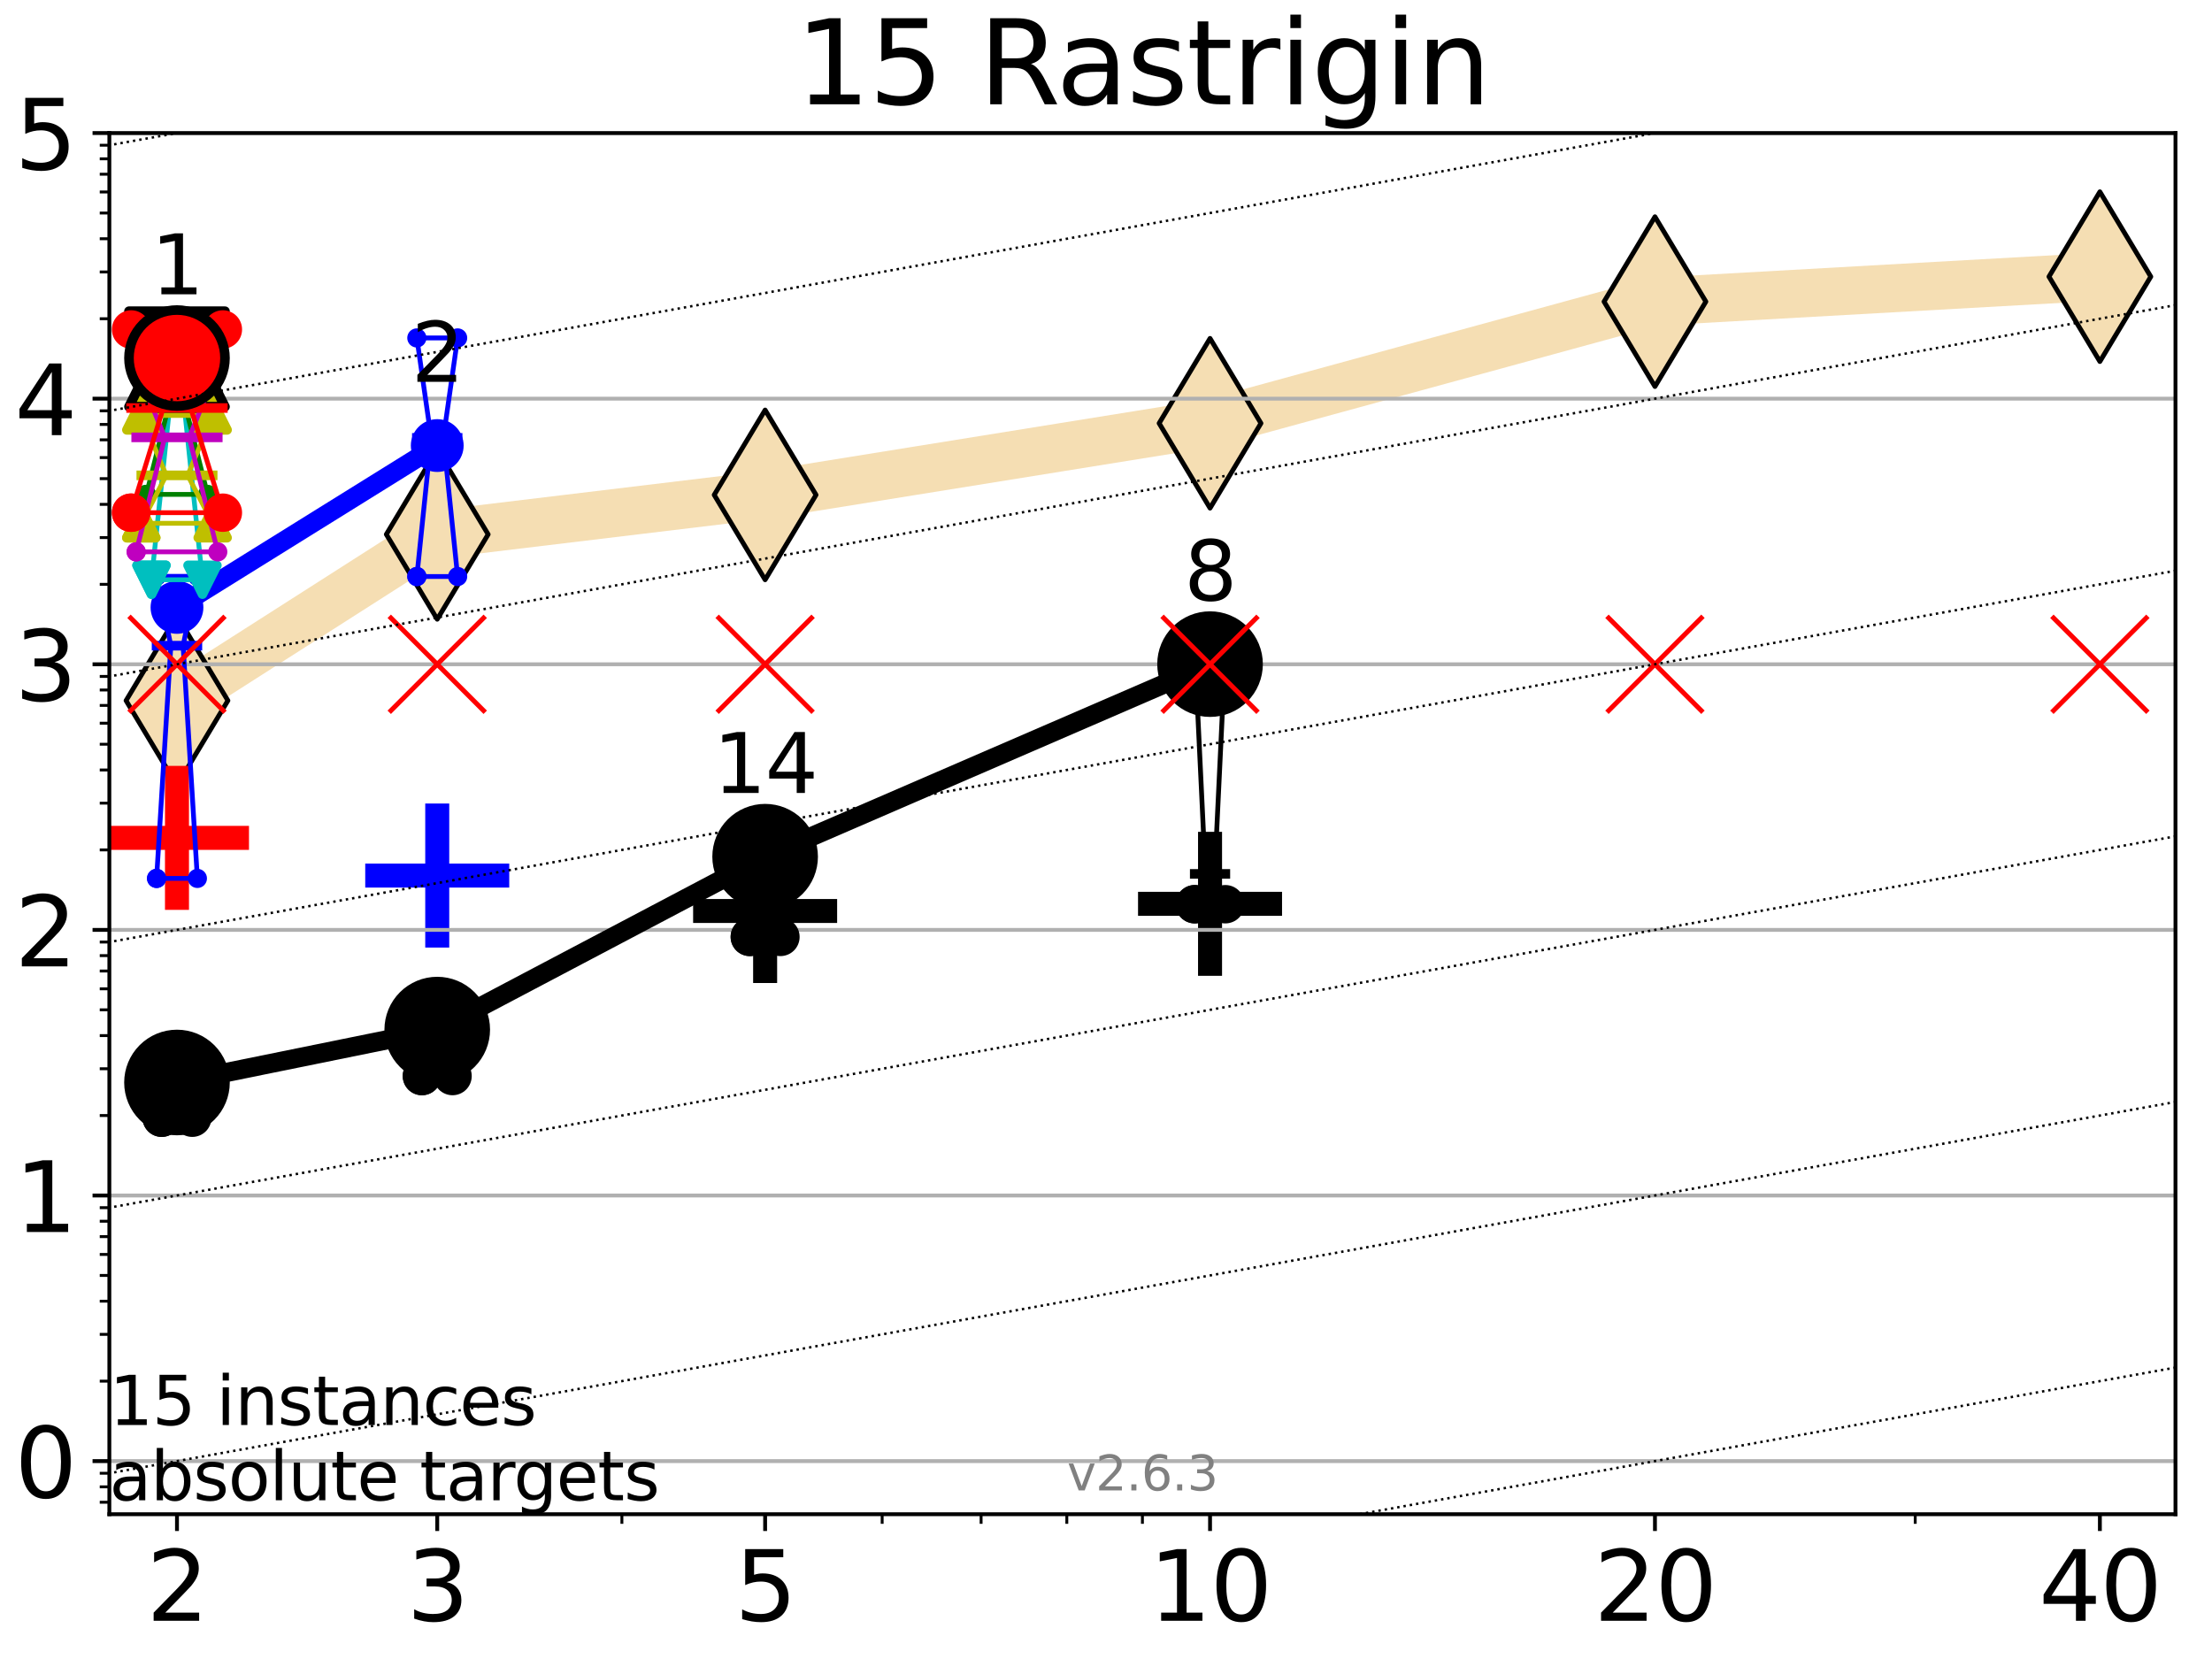 <?xml version="1.0" encoding="utf-8" standalone="no"?>
<!DOCTYPE svg PUBLIC "-//W3C//DTD SVG 1.1//EN"
  "http://www.w3.org/Graphics/SVG/1.1/DTD/svg11.dtd">
<svg xmlns:xlink="http://www.w3.org/1999/xlink" width="460.8pt" height="345.6pt" viewBox="0 0 460.8 345.6" xmlns="http://www.w3.org/2000/svg" version="1.1">
 <defs>
  <style type="text/css">*{stroke-linejoin: round; stroke-linecap: butt}</style>
 </defs>
 <g id="figure_1">
  <g id="patch_1">
   <path d="M 0 345.6 
L 460.8 345.6 
L 460.8 0 
L 0 0 
z
" style="fill: #ffffff"/>
  </g>
  <g id="axes_1">
   <g id="patch_2">
    <path d="M 22.78 315.44 
L 453.192 315.44 
L 453.192 27.72 
L 22.78 27.72 
z
" style="fill: #ffffff"/>
   </g>
   <g id="line2d_1">
    <path d="M 36.868 145.944 
L 91.085 111.318 
L 159.39 103.095 
L 252.074 88.174 
L 344.758 62.836 
L 437.443 57.633 
" clip-path="url(#pc206566819)" style="fill: none; stroke: #f5deb3; stroke-width: 10; stroke-linecap: square"/>
    <defs>
     <path id="m69c51faafa" d="M -0 17.678 
L 10.607 0 
L 0 -17.678 
L -10.607 -0 
z
" style="stroke: #000000; stroke-linejoin: miter"/>
    </defs>
    <g clip-path="url(#pc206566819)">
     <use xlink:href="#m69c51faafa" x="36.868" y="145.944" style="fill: #f5deb3; stroke: #000000; stroke-linejoin: miter"/>
     <use xlink:href="#m69c51faafa" x="91.085" y="111.318" style="fill: #f5deb3; stroke: #000000; stroke-linejoin: miter"/>
     <use xlink:href="#m69c51faafa" x="159.39" y="103.095" style="fill: #f5deb3; stroke: #000000; stroke-linejoin: miter"/>
     <use xlink:href="#m69c51faafa" x="252.074" y="88.174" style="fill: #f5deb3; stroke: #000000; stroke-linejoin: miter"/>
     <use xlink:href="#m69c51faafa" x="344.758" y="62.836" style="fill: #f5deb3; stroke: #000000; stroke-linejoin: miter"/>
     <use xlink:href="#m69c51faafa" x="437.443" y="57.633" style="fill: #f5deb3; stroke: #000000; stroke-linejoin: miter"/>
    </g>
   </g>
   <g id="line2d_2">
    <defs>
     <path id="m276e8f35ff" d="M -15 0 
L 15 0 
M 0 15 
L 0 -15 
" style="stroke: #000000; stroke-width: 5"/>
    </defs>
    <g clip-path="url(#pc206566819)">
     <use xlink:href="#m276e8f35ff" x="159.39" y="189.776" style="stroke: #000000; stroke-width: 5"/>
    </g>
   </g>
   <g id="line2d_3">
    <g clip-path="url(#pc206566819)">
     <use xlink:href="#m276e8f35ff" x="252.074" y="188.283" style="stroke: #000000; stroke-width: 5"/>
    </g>
   </g>
   <g id="line2d_4">
    <defs>
     <path id="m4584d44744" d="M -15 0 
L 15 0 
M 0 15 
L 0 -15 
" style="stroke: #ff0000; stroke-width: 5"/>
    </defs>
    <g clip-path="url(#pc206566819)">
     <use xlink:href="#m4584d44744" x="36.868" y="174.548" style="fill: #ff0000; stroke: #ff0000; stroke-width: 5"/>
    </g>
   </g>
   <g id="line2d_5">
    <defs>
     <path id="ma85c81d0a8" d="M -15 0 
L 15 0 
M 0 15 
L 0 -15 
" style="stroke: #0000ff; stroke-width: 5"/>
    </defs>
    <g clip-path="url(#pc206566819)">
     <use xlink:href="#ma85c81d0a8" x="91.085" y="182.393" style="fill: #0000ff; stroke: #0000ff; stroke-width: 5"/>
    </g>
   </g>
   <g id="matplotlib.axis_1">
    <g id="xtick_1">
     <g id="line2d_6">
      <defs>
       <path id="mdf9e196353" d="M 0 0 
L 0 3.5 
" style="stroke: #000000; stroke-width: 0.8"/>
      </defs>
      <g>
       <use xlink:href="#mdf9e196353" x="36.868" y="315.44" style="stroke: #000000; stroke-width: 0.8"/>
      </g>
     </g>
     <g id="text_1">
      <!-- 2 -->
      <g transform="translate(30.506 337.637) scale(0.2 -0.2)">
       <defs>
        <path id="DejaVuSans-32" d="M 1228 531 
L 3431 531 
L 3431 0 
L 469 0 
L 469 531 
Q 828 903 1448 1529 
Q 2069 2156 2228 2338 
Q 2531 2678 2651 2914 
Q 2772 3150 2772 3378 
Q 2772 3750 2511 3984 
Q 2250 4219 1831 4219 
Q 1534 4219 1204 4116 
Q 875 4013 500 3803 
L 500 4441 
Q 881 4594 1212 4672 
Q 1544 4750 1819 4750 
Q 2544 4750 2975 4387 
Q 3406 4025 3406 3419 
Q 3406 3131 3298 2873 
Q 3191 2616 2906 2266 
Q 2828 2175 2409 1742 
Q 1991 1309 1228 531 
z
" transform="scale(0.016)"/>
       </defs>
       <use xlink:href="#DejaVuSans-32"/>
      </g>
     </g>
    </g>
    <g id="xtick_2">
     <g id="line2d_7">
      <g>
       <use xlink:href="#mdf9e196353" x="91.085" y="315.44" style="stroke: #000000; stroke-width: 0.8"/>
      </g>
     </g>
     <g id="text_2">
      <!-- 3 -->
      <g transform="translate(84.723 337.637) scale(0.2 -0.2)">
       <defs>
        <path id="DejaVuSans-33" d="M 2597 2516 
Q 3050 2419 3304 2112 
Q 3559 1806 3559 1356 
Q 3559 666 3084 287 
Q 2609 -91 1734 -91 
Q 1441 -91 1130 -33 
Q 819 25 488 141 
L 488 750 
Q 750 597 1062 519 
Q 1375 441 1716 441 
Q 2309 441 2620 675 
Q 2931 909 2931 1356 
Q 2931 1769 2642 2001 
Q 2353 2234 1838 2234 
L 1294 2234 
L 1294 2753 
L 1863 2753 
Q 2328 2753 2575 2939 
Q 2822 3125 2822 3475 
Q 2822 3834 2567 4026 
Q 2313 4219 1838 4219 
Q 1578 4219 1281 4162 
Q 984 4106 628 3988 
L 628 4550 
Q 988 4650 1302 4700 
Q 1616 4750 1894 4750 
Q 2613 4750 3031 4423 
Q 3450 4097 3450 3541 
Q 3450 3153 3228 2886 
Q 3006 2619 2597 2516 
z
" transform="scale(0.016)"/>
       </defs>
       <use xlink:href="#DejaVuSans-33"/>
      </g>
     </g>
    </g>
    <g id="xtick_3">
     <g id="line2d_8">
      <g>
       <use xlink:href="#mdf9e196353" x="159.39" y="315.44" style="stroke: #000000; stroke-width: 0.8"/>
      </g>
     </g>
     <g id="text_3">
      <!-- 5 -->
      <g transform="translate(153.028 337.637) scale(0.2 -0.2)">
       <defs>
        <path id="DejaVuSans-35" d="M 691 4666 
L 3169 4666 
L 3169 4134 
L 1269 4134 
L 1269 2991 
Q 1406 3038 1543 3061 
Q 1681 3084 1819 3084 
Q 2600 3084 3056 2656 
Q 3513 2228 3513 1497 
Q 3513 744 3044 326 
Q 2575 -91 1722 -91 
Q 1428 -91 1123 -41 
Q 819 9 494 109 
L 494 744 
Q 775 591 1075 516 
Q 1375 441 1709 441 
Q 2250 441 2565 725 
Q 2881 1009 2881 1497 
Q 2881 1984 2565 2268 
Q 2250 2553 1709 2553 
Q 1456 2553 1204 2497 
Q 953 2441 691 2322 
L 691 4666 
z
" transform="scale(0.016)"/>
       </defs>
       <use xlink:href="#DejaVuSans-35"/>
      </g>
     </g>
    </g>
    <g id="xtick_4">
     <g id="line2d_9">
      <g>
       <use xlink:href="#mdf9e196353" x="252.074" y="315.44" style="stroke: #000000; stroke-width: 0.8"/>
      </g>
     </g>
     <g id="text_4">
      <!-- 10 -->
      <g transform="translate(239.349 337.637) scale(0.2 -0.2)">
       <defs>
        <path id="DejaVuSans-31" d="M 794 531 
L 1825 531 
L 1825 4091 
L 703 3866 
L 703 4441 
L 1819 4666 
L 2450 4666 
L 2450 531 
L 3481 531 
L 3481 0 
L 794 0 
L 794 531 
z
" transform="scale(0.016)"/>
        <path id="DejaVuSans-30" d="M 2034 4250 
Q 1547 4250 1301 3770 
Q 1056 3291 1056 2328 
Q 1056 1369 1301 889 
Q 1547 409 2034 409 
Q 2525 409 2770 889 
Q 3016 1369 3016 2328 
Q 3016 3291 2770 3770 
Q 2525 4250 2034 4250 
z
M 2034 4750 
Q 2819 4750 3233 4129 
Q 3647 3509 3647 2328 
Q 3647 1150 3233 529 
Q 2819 -91 2034 -91 
Q 1250 -91 836 529 
Q 422 1150 422 2328 
Q 422 3509 836 4129 
Q 1250 4750 2034 4750 
z
" transform="scale(0.016)"/>
       </defs>
       <use xlink:href="#DejaVuSans-31"/>
       <use xlink:href="#DejaVuSans-30" x="63.623"/>
      </g>
     </g>
    </g>
    <g id="xtick_5">
     <g id="line2d_10">
      <g>
       <use xlink:href="#mdf9e196353" x="344.758" y="315.44" style="stroke: #000000; stroke-width: 0.8"/>
      </g>
     </g>
     <g id="text_5">
      <!-- 20 -->
      <g transform="translate(332.033 337.637) scale(0.2 -0.2)">
       <use xlink:href="#DejaVuSans-32"/>
       <use xlink:href="#DejaVuSans-30" x="63.623"/>
      </g>
     </g>
    </g>
    <g id="xtick_6">
     <g id="line2d_11">
      <g>
       <use xlink:href="#mdf9e196353" x="437.443" y="315.44" style="stroke: #000000; stroke-width: 0.8"/>
      </g>
     </g>
     <g id="text_6">
      <!-- 40 -->
      <g transform="translate(424.718 337.637) scale(0.2 -0.2)">
       <defs>
        <path id="DejaVuSans-34" d="M 2419 4116 
L 825 1625 
L 2419 1625 
L 2419 4116 
z
M 2253 4666 
L 3047 4666 
L 3047 1625 
L 3713 1625 
L 3713 1100 
L 3047 1100 
L 3047 0 
L 2419 0 
L 2419 1100 
L 313 1100 
L 313 1709 
L 2253 4666 
z
" transform="scale(0.016)"/>
       </defs>
       <use xlink:href="#DejaVuSans-34"/>
       <use xlink:href="#DejaVuSans-30" x="63.623"/>
      </g>
     </g>
    </g>
    <g id="xtick_7">
     <g id="line2d_12">
      <defs>
       <path id="mc4dcedca20" d="M 0 0 
L 0 2 
" style="stroke: #000000; stroke-width: 0.6"/>
      </defs>
      <g>
       <use xlink:href="#mc4dcedca20" x="129.552" y="315.44" style="stroke: #000000; stroke-width: 0.6"/>
      </g>
     </g>
    </g>
    <g id="xtick_8">
     <g id="line2d_13">
      <g>
       <use xlink:href="#mc4dcedca20" x="183.769" y="315.44" style="stroke: #000000; stroke-width: 0.6"/>
      </g>
     </g>
    </g>
    <g id="xtick_9">
     <g id="line2d_14">
      <g>
       <use xlink:href="#mc4dcedca20" x="204.381" y="315.44" style="stroke: #000000; stroke-width: 0.6"/>
      </g>
     </g>
    </g>
    <g id="xtick_10">
     <g id="line2d_15">
      <g>
       <use xlink:href="#mc4dcedca20" x="222.237" y="315.44" style="stroke: #000000; stroke-width: 0.6"/>
      </g>
     </g>
    </g>
    <g id="xtick_11">
     <g id="line2d_16">
      <g>
       <use xlink:href="#mc4dcedca20" x="237.986" y="315.44" style="stroke: #000000; stroke-width: 0.6"/>
      </g>
     </g>
    </g>
    <g id="xtick_12">
     <g id="line2d_17">
      <g>
       <use xlink:href="#mc4dcedca20" x="398.975" y="315.44" style="stroke: #000000; stroke-width: 0.6"/>
      </g>
     </g>
    </g>
   </g>
   <g id="matplotlib.axis_2">
    <g id="ytick_1">
     <g id="line2d_18">
      <path d="M 22.78 304.374 
L 453.192 304.374 
" clip-path="url(#pc206566819)" style="fill: none; stroke: #b0b0b0; stroke-width: 0.8; stroke-linecap: square"/>
     </g>
     <g id="line2d_19">
      <defs>
       <path id="m76f0991a54" d="M 0 0 
L -3.5 0 
" style="stroke: #000000; stroke-width: 0.8"/>
      </defs>
      <g>
       <use xlink:href="#m76f0991a54" x="22.78" y="304.374" style="stroke: #000000; stroke-width: 0.8"/>
      </g>
     </g>
     <g id="text_7">
      <!-- 0 -->
      <g transform="translate(3.055 311.972) scale(0.2 -0.2)">
       <use xlink:href="#DejaVuSans-30"/>
      </g>
     </g>
    </g>
    <g id="ytick_2">
     <g id="line2d_20">
      <path d="M 22.78 249.043 
L 453.192 249.043 
" clip-path="url(#pc206566819)" style="fill: none; stroke: #b0b0b0; stroke-width: 0.8; stroke-linecap: square"/>
     </g>
     <g id="line2d_21">
      <g>
       <use xlink:href="#m76f0991a54" x="22.78" y="249.043" style="stroke: #000000; stroke-width: 0.8"/>
      </g>
     </g>
     <g id="text_8">
      <!-- 1 -->
      <g transform="translate(3.055 256.642) scale(0.2 -0.2)">
       <use xlink:href="#DejaVuSans-31"/>
      </g>
     </g>
    </g>
    <g id="ytick_3">
     <g id="line2d_22">
      <path d="M 22.78 193.712 
L 453.192 193.712 
" clip-path="url(#pc206566819)" style="fill: none; stroke: #b0b0b0; stroke-width: 0.8; stroke-linecap: square"/>
     </g>
     <g id="line2d_23">
      <g>
       <use xlink:href="#m76f0991a54" x="22.78" y="193.712" style="stroke: #000000; stroke-width: 0.8"/>
      </g>
     </g>
     <g id="text_9">
      <!-- 2 -->
      <g transform="translate(3.055 201.311) scale(0.2 -0.2)">
       <use xlink:href="#DejaVuSans-32"/>
      </g>
     </g>
    </g>
    <g id="ytick_4">
     <g id="line2d_24">
      <path d="M 22.78 138.382 
L 453.192 138.382 
" clip-path="url(#pc206566819)" style="fill: none; stroke: #b0b0b0; stroke-width: 0.8; stroke-linecap: square"/>
     </g>
     <g id="line2d_25">
      <g>
       <use xlink:href="#m76f0991a54" x="22.78" y="138.382" style="stroke: #000000; stroke-width: 0.8"/>
      </g>
     </g>
     <g id="text_10">
      <!-- 3 -->
      <g transform="translate(3.055 145.98) scale(0.2 -0.2)">
       <use xlink:href="#DejaVuSans-33"/>
      </g>
     </g>
    </g>
    <g id="ytick_5">
     <g id="line2d_26">
      <path d="M 22.78 83.051 
L 453.192 83.051 
" clip-path="url(#pc206566819)" style="fill: none; stroke: #b0b0b0; stroke-width: 0.8; stroke-linecap: square"/>
     </g>
     <g id="line2d_27">
      <g>
       <use xlink:href="#m76f0991a54" x="22.78" y="83.051" style="stroke: #000000; stroke-width: 0.8"/>
      </g>
     </g>
     <g id="text_11">
      <!-- 4 -->
      <g transform="translate(3.055 90.649) scale(0.2 -0.2)">
       <use xlink:href="#DejaVuSans-34"/>
      </g>
     </g>
    </g>
    <g id="ytick_6">
     <g id="line2d_28">
      <path d="M 22.78 27.72 
L 453.192 27.72 
" clip-path="url(#pc206566819)" style="fill: none; stroke: #b0b0b0; stroke-width: 0.8; stroke-linecap: square"/>
     </g>
     <g id="line2d_29">
      <g>
       <use xlink:href="#m76f0991a54" x="22.78" y="27.72" style="stroke: #000000; stroke-width: 0.8"/>
      </g>
     </g>
     <g id="text_12">
      <!-- 5 -->
      <g transform="translate(3.055 35.318) scale(0.2 -0.2)">
       <use xlink:href="#DejaVuSans-35"/>
      </g>
     </g>
    </g>
    <g id="ytick_7">
     <g id="line2d_30">
      <defs>
       <path id="m3eb32ed74c" d="M 0 0 
L -2 0 
" style="stroke: #000000; stroke-width: 0.6"/>
      </defs>
      <g>
       <use xlink:href="#m3eb32ed74c" x="22.78" y="312.945" style="stroke: #000000; stroke-width: 0.6"/>
      </g>
     </g>
    </g>
    <g id="ytick_8">
     <g id="line2d_31">
      <g>
       <use xlink:href="#m3eb32ed74c" x="22.78" y="309.736" style="stroke: #000000; stroke-width: 0.6"/>
      </g>
     </g>
    </g>
    <g id="ytick_9">
     <g id="line2d_32">
      <g>
       <use xlink:href="#m3eb32ed74c" x="22.78" y="306.906" style="stroke: #000000; stroke-width: 0.6"/>
      </g>
     </g>
    </g>
    <g id="ytick_10">
     <g id="line2d_33">
      <g>
       <use xlink:href="#m3eb32ed74c" x="22.78" y="287.718" style="stroke: #000000; stroke-width: 0.6"/>
      </g>
     </g>
    </g>
    <g id="ytick_11">
     <g id="line2d_34">
      <g>
       <use xlink:href="#m3eb32ed74c" x="22.78" y="277.974" style="stroke: #000000; stroke-width: 0.6"/>
      </g>
     </g>
    </g>
    <g id="ytick_12">
     <g id="line2d_35">
      <g>
       <use xlink:href="#m3eb32ed74c" x="22.78" y="271.061" style="stroke: #000000; stroke-width: 0.6"/>
      </g>
     </g>
    </g>
    <g id="ytick_13">
     <g id="line2d_36">
      <g>
       <use xlink:href="#m3eb32ed74c" x="22.78" y="265.699" style="stroke: #000000; stroke-width: 0.6"/>
      </g>
     </g>
    </g>
    <g id="ytick_14">
     <g id="line2d_37">
      <g>
       <use xlink:href="#m3eb32ed74c" x="22.78" y="261.318" style="stroke: #000000; stroke-width: 0.6"/>
      </g>
     </g>
    </g>
    <g id="ytick_15">
     <g id="line2d_38">
      <g>
       <use xlink:href="#m3eb32ed74c" x="22.78" y="257.614" style="stroke: #000000; stroke-width: 0.6"/>
      </g>
     </g>
    </g>
    <g id="ytick_16">
     <g id="line2d_39">
      <g>
       <use xlink:href="#m3eb32ed74c" x="22.78" y="254.405" style="stroke: #000000; stroke-width: 0.6"/>
      </g>
     </g>
    </g>
    <g id="ytick_17">
     <g id="line2d_40">
      <g>
       <use xlink:href="#m3eb32ed74c" x="22.78" y="251.575" style="stroke: #000000; stroke-width: 0.6"/>
      </g>
     </g>
    </g>
    <g id="ytick_18">
     <g id="line2d_41">
      <g>
       <use xlink:href="#m3eb32ed74c" x="22.78" y="232.387" style="stroke: #000000; stroke-width: 0.6"/>
      </g>
     </g>
    </g>
    <g id="ytick_19">
     <g id="line2d_42">
      <g>
       <use xlink:href="#m3eb32ed74c" x="22.78" y="222.644" style="stroke: #000000; stroke-width: 0.6"/>
      </g>
     </g>
    </g>
    <g id="ytick_20">
     <g id="line2d_43">
      <g>
       <use xlink:href="#m3eb32ed74c" x="22.78" y="215.731" style="stroke: #000000; stroke-width: 0.6"/>
      </g>
     </g>
    </g>
    <g id="ytick_21">
     <g id="line2d_44">
      <g>
       <use xlink:href="#m3eb32ed74c" x="22.78" y="210.369" style="stroke: #000000; stroke-width: 0.6"/>
      </g>
     </g>
    </g>
    <g id="ytick_22">
     <g id="line2d_45">
      <g>
       <use xlink:href="#m3eb32ed74c" x="22.78" y="205.987" style="stroke: #000000; stroke-width: 0.6"/>
      </g>
     </g>
    </g>
    <g id="ytick_23">
     <g id="line2d_46">
      <g>
       <use xlink:href="#m3eb32ed74c" x="22.78" y="202.283" style="stroke: #000000; stroke-width: 0.6"/>
      </g>
     </g>
    </g>
    <g id="ytick_24">
     <g id="line2d_47">
      <g>
       <use xlink:href="#m3eb32ed74c" x="22.78" y="199.074" style="stroke: #000000; stroke-width: 0.6"/>
      </g>
     </g>
    </g>
    <g id="ytick_25">
     <g id="line2d_48">
      <g>
       <use xlink:href="#m3eb32ed74c" x="22.78" y="196.244" style="stroke: #000000; stroke-width: 0.6"/>
      </g>
     </g>
    </g>
    <g id="ytick_26">
     <g id="line2d_49">
      <g>
       <use xlink:href="#m3eb32ed74c" x="22.78" y="177.056" style="stroke: #000000; stroke-width: 0.6"/>
      </g>
     </g>
    </g>
    <g id="ytick_27">
     <g id="line2d_50">
      <g>
       <use xlink:href="#m3eb32ed74c" x="22.78" y="167.313" style="stroke: #000000; stroke-width: 0.6"/>
      </g>
     </g>
    </g>
    <g id="ytick_28">
     <g id="line2d_51">
      <g>
       <use xlink:href="#m3eb32ed74c" x="22.78" y="160.4" style="stroke: #000000; stroke-width: 0.6"/>
      </g>
     </g>
    </g>
    <g id="ytick_29">
     <g id="line2d_52">
      <g>
       <use xlink:href="#m3eb32ed74c" x="22.78" y="155.038" style="stroke: #000000; stroke-width: 0.6"/>
      </g>
     </g>
    </g>
    <g id="ytick_30">
     <g id="line2d_53">
      <g>
       <use xlink:href="#m3eb32ed74c" x="22.78" y="150.657" style="stroke: #000000; stroke-width: 0.6"/>
      </g>
     </g>
    </g>
    <g id="ytick_31">
     <g id="line2d_54">
      <g>
       <use xlink:href="#m3eb32ed74c" x="22.78" y="146.952" style="stroke: #000000; stroke-width: 0.6"/>
      </g>
     </g>
    </g>
    <g id="ytick_32">
     <g id="line2d_55">
      <g>
       <use xlink:href="#m3eb32ed74c" x="22.78" y="143.744" style="stroke: #000000; stroke-width: 0.6"/>
      </g>
     </g>
    </g>
    <g id="ytick_33">
     <g id="line2d_56">
      <g>
       <use xlink:href="#m3eb32ed74c" x="22.78" y="140.913" style="stroke: #000000; stroke-width: 0.6"/>
      </g>
     </g>
    </g>
    <g id="ytick_34">
     <g id="line2d_57">
      <g>
       <use xlink:href="#m3eb32ed74c" x="22.78" y="121.725" style="stroke: #000000; stroke-width: 0.6"/>
      </g>
     </g>
    </g>
    <g id="ytick_35">
     <g id="line2d_58">
      <g>
       <use xlink:href="#m3eb32ed74c" x="22.78" y="111.982" style="stroke: #000000; stroke-width: 0.6"/>
      </g>
     </g>
    </g>
    <g id="ytick_36">
     <g id="line2d_59">
      <g>
       <use xlink:href="#m3eb32ed74c" x="22.78" y="105.069" style="stroke: #000000; stroke-width: 0.6"/>
      </g>
     </g>
    </g>
    <g id="ytick_37">
     <g id="line2d_60">
      <g>
       <use xlink:href="#m3eb32ed74c" x="22.78" y="99.707" style="stroke: #000000; stroke-width: 0.6"/>
      </g>
     </g>
    </g>
    <g id="ytick_38">
     <g id="line2d_61">
      <g>
       <use xlink:href="#m3eb32ed74c" x="22.78" y="95.326" style="stroke: #000000; stroke-width: 0.6"/>
      </g>
     </g>
    </g>
    <g id="ytick_39">
     <g id="line2d_62">
      <g>
       <use xlink:href="#m3eb32ed74c" x="22.78" y="91.622" style="stroke: #000000; stroke-width: 0.6"/>
      </g>
     </g>
    </g>
    <g id="ytick_40">
     <g id="line2d_63">
      <g>
       <use xlink:href="#m3eb32ed74c" x="22.78" y="88.413" style="stroke: #000000; stroke-width: 0.6"/>
      </g>
     </g>
    </g>
    <g id="ytick_41">
     <g id="line2d_64">
      <g>
       <use xlink:href="#m3eb32ed74c" x="22.78" y="85.583" style="stroke: #000000; stroke-width: 0.6"/>
      </g>
     </g>
    </g>
    <g id="ytick_42">
     <g id="line2d_65">
      <g>
       <use xlink:href="#m3eb32ed74c" x="22.78" y="66.395" style="stroke: #000000; stroke-width: 0.6"/>
      </g>
     </g>
    </g>
    <g id="ytick_43">
     <g id="line2d_66">
      <g>
       <use xlink:href="#m3eb32ed74c" x="22.78" y="56.651" style="stroke: #000000; stroke-width: 0.6"/>
      </g>
     </g>
    </g>
    <g id="ytick_44">
     <g id="line2d_67">
      <g>
       <use xlink:href="#m3eb32ed74c" x="22.78" y="49.738" style="stroke: #000000; stroke-width: 0.6"/>
      </g>
     </g>
    </g>
    <g id="ytick_45">
     <g id="line2d_68">
      <g>
       <use xlink:href="#m3eb32ed74c" x="22.78" y="44.376" style="stroke: #000000; stroke-width: 0.6"/>
      </g>
     </g>
    </g>
    <g id="ytick_46">
     <g id="line2d_69">
      <g>
       <use xlink:href="#m3eb32ed74c" x="22.78" y="39.995" style="stroke: #000000; stroke-width: 0.6"/>
      </g>
     </g>
    </g>
    <g id="ytick_47">
     <g id="line2d_70">
      <g>
       <use xlink:href="#m3eb32ed74c" x="22.78" y="36.291" style="stroke: #000000; stroke-width: 0.6"/>
      </g>
     </g>
    </g>
    <g id="ytick_48">
     <g id="line2d_71">
      <g>
       <use xlink:href="#m3eb32ed74c" x="22.78" y="33.082" style="stroke: #000000; stroke-width: 0.6"/>
      </g>
     </g>
    </g>
    <g id="ytick_49">
     <g id="line2d_72">
      <g>
       <use xlink:href="#m3eb32ed74c" x="22.78" y="30.252" style="stroke: #000000; stroke-width: 0.6"/>
      </g>
     </g>
    </g>
   </g>
   <g id="line2d_73">
    <path d="M 33.682 232.842 
L 35.912 226.082 
L 33.682 220.906 
L 40.054 220.906 
L 37.824 226.082 
L 40.054 232.842 
L 33.682 232.842 
" clip-path="url(#pc206566819)" style="fill: none; stroke: #000000; stroke-linecap: square"/>
   </g>
   <g id="line2d_74">
    <path d="M 33.682 232.842 
L 40.054 232.842 
L 40.054 220.906 
L 33.682 220.906 
L 33.682 232.842 
" clip-path="url(#pc206566819)" style="fill: none"/>
    <defs>
     <path id="m07e60d03ce" d="M 0 3 
C 0.796 3 1.559 2.684 2.121 2.121 
C 2.684 1.559 3 0.796 3 0 
C 3 -0.796 2.684 -1.559 2.121 -2.121 
C 1.559 -2.684 0.796 -3 0 -3 
C -0.796 -3 -1.559 -2.684 -2.121 -2.121 
C -2.684 -1.559 -3 -0.796 -3 0 
C -3 0.796 -2.684 1.559 -2.121 2.121 
C -1.559 2.684 -0.796 3 0 3 
z
" style="stroke: #000000; stroke-width: 2"/>
    </defs>
    <g clip-path="url(#pc206566819)">
     <use xlink:href="#m07e60d03ce" x="33.682" y="232.842" style="stroke: #000000; stroke-width: 2"/>
     <use xlink:href="#m07e60d03ce" x="40.054" y="232.842" style="stroke: #000000; stroke-width: 2"/>
     <use xlink:href="#m07e60d03ce" x="40.054" y="220.906" style="stroke: #000000; stroke-width: 2"/>
     <use xlink:href="#m07e60d03ce" x="33.682" y="220.906" style="stroke: #000000; stroke-width: 2"/>
     <use xlink:href="#m07e60d03ce" x="33.682" y="232.842" style="stroke: #000000; stroke-width: 2"/>
    </g>
   </g>
   <g id="line2d_75">
    <path d="M 33.682 226.082 
L 40.054 226.082 
" clip-path="url(#pc206566819)" style="fill: none; stroke: #000000; stroke-width: 2; stroke-linecap: square"/>
   </g>
   <g id="line2d_76">
    <path d="M 87.899 224.159 
L 90.129 215.137 
L 87.899 209.465 
L 94.271 209.465 
L 92.041 215.137 
L 94.271 224.159 
L 87.899 224.159 
" clip-path="url(#pc206566819)" style="fill: none; stroke: #000000; stroke-linecap: square"/>
   </g>
   <g id="line2d_77">
    <path d="M 87.899 224.159 
L 94.271 224.159 
L 94.271 209.465 
L 87.899 209.465 
L 87.899 224.159 
" clip-path="url(#pc206566819)" style="fill: none"/>
    <g clip-path="url(#pc206566819)">
     <use xlink:href="#m07e60d03ce" x="87.899" y="224.159" style="stroke: #000000; stroke-width: 2"/>
     <use xlink:href="#m07e60d03ce" x="94.271" y="224.159" style="stroke: #000000; stroke-width: 2"/>
     <use xlink:href="#m07e60d03ce" x="94.271" y="209.465" style="stroke: #000000; stroke-width: 2"/>
     <use xlink:href="#m07e60d03ce" x="87.899" y="209.465" style="stroke: #000000; stroke-width: 2"/>
     <use xlink:href="#m07e60d03ce" x="87.899" y="224.159" style="stroke: #000000; stroke-width: 2"/>
    </g>
   </g>
   <g id="line2d_78">
    <path d="M 87.899 215.137 
L 94.271 215.137 
" clip-path="url(#pc206566819)" style="fill: none; stroke: #000000; stroke-width: 2; stroke-linecap: square"/>
   </g>
   <g id="line2d_79">
    <path d="M 156.204 195.174 
L 158.434 189.776 
L 156.204 184.61 
L 162.576 184.61 
L 160.346 189.776 
L 162.576 195.174 
L 156.204 195.174 
" clip-path="url(#pc206566819)" style="fill: none; stroke: #000000; stroke-linecap: square"/>
   </g>
   <g id="line2d_80">
    <path d="M 156.204 195.174 
L 162.576 195.174 
L 162.576 184.61 
L 156.204 184.61 
L 156.204 195.174 
" clip-path="url(#pc206566819)" style="fill: none"/>
    <g clip-path="url(#pc206566819)">
     <use xlink:href="#m07e60d03ce" x="156.204" y="195.174" style="stroke: #000000; stroke-width: 2"/>
     <use xlink:href="#m07e60d03ce" x="162.576" y="195.174" style="stroke: #000000; stroke-width: 2"/>
     <use xlink:href="#m07e60d03ce" x="162.576" y="184.61" style="stroke: #000000; stroke-width: 2"/>
     <use xlink:href="#m07e60d03ce" x="156.204" y="184.61" style="stroke: #000000; stroke-width: 2"/>
     <use xlink:href="#m07e60d03ce" x="156.204" y="195.174" style="stroke: #000000; stroke-width: 2"/>
    </g>
   </g>
   <g id="line2d_81">
    <path d="M 156.204 189.776 
L 162.576 189.776 
" clip-path="url(#pc206566819)" style="fill: none; stroke: #000000; stroke-width: 2; stroke-linecap: square"/>
   </g>
   <g id="line2d_82">
    <path d="M 248.888 188.365 
L 251.118 182.046 
L 248.888 135.526 
L 255.26 135.526 
L 253.03 182.046 
L 255.26 188.365 
L 248.888 188.365 
" clip-path="url(#pc206566819)" style="fill: none; stroke: #000000; stroke-linecap: square"/>
   </g>
   <g id="line2d_83">
    <path d="M 248.888 188.365 
L 255.26 188.365 
L 255.26 135.526 
L 248.888 135.526 
L 248.888 188.365 
" clip-path="url(#pc206566819)" style="fill: none"/>
    <g clip-path="url(#pc206566819)">
     <use xlink:href="#m07e60d03ce" x="248.888" y="188.365" style="stroke: #000000; stroke-width: 2"/>
     <use xlink:href="#m07e60d03ce" x="255.26" y="188.365" style="stroke: #000000; stroke-width: 2"/>
     <use xlink:href="#m07e60d03ce" x="255.26" y="135.526" style="stroke: #000000; stroke-width: 2"/>
     <use xlink:href="#m07e60d03ce" x="248.888" y="135.526" style="stroke: #000000; stroke-width: 2"/>
     <use xlink:href="#m07e60d03ce" x="248.888" y="188.365" style="stroke: #000000; stroke-width: 2"/>
    </g>
   </g>
   <g id="line2d_84">
    <path d="M 248.888 182.046 
L 255.26 182.046 
" clip-path="url(#pc206566819)" style="fill: none; stroke: #000000; stroke-width: 2; stroke-linecap: square"/>
   </g>
   <g id="line2d_85">
    <path d="M 36.868 225.504 
L 91.085 214.482 
" clip-path="url(#pc206566819)" style="fill: none; stroke: #000000; stroke-width: 4; stroke-linecap: square"/>
   </g>
   <g id="line2d_86">
    <path d="M 91.085 214.482 
L 159.39 178.465 
" clip-path="url(#pc206566819)" style="fill: none; stroke: #000000; stroke-width: 4; stroke-linecap: square"/>
   </g>
   <g id="line2d_87">
    <path d="M 159.39 178.465 
L 252.074 138.349 
" clip-path="url(#pc206566819)" style="fill: none; stroke: #000000; stroke-width: 4; stroke-linecap: square"/>
   </g>
   <g id="line2d_88">
    <path d="M 36.868 225.504 
L 91.085 214.482 
L 159.39 178.465 
L 252.074 138.349 
" clip-path="url(#pc206566819)" style="fill: none"/>
    <defs>
     <path id="m1e13932c8a" d="M 0 10 
C 2.652 10 5.196 8.946 7.071 7.071 
C 8.946 5.196 10 2.652 10 0 
C 10 -2.652 8.946 -5.196 7.071 -7.071 
C 5.196 -8.946 2.652 -10 0 -10 
C -2.652 -10 -5.196 -8.946 -7.071 -7.071 
C -8.946 -5.196 -10 -2.652 -10 0 
C -10 2.652 -8.946 5.196 -7.071 7.071 
C -5.196 8.946 -2.652 10 0 10 
z
" style="stroke: #000000; stroke-width: 2"/>
    </defs>
    <g clip-path="url(#pc206566819)">
     <use xlink:href="#m1e13932c8a" x="36.868" y="225.504" style="stroke: #000000; stroke-width: 2"/>
     <use xlink:href="#m1e13932c8a" x="91.085" y="214.482" style="stroke: #000000; stroke-width: 2"/>
     <use xlink:href="#m1e13932c8a" x="159.39" y="178.465" style="stroke: #000000; stroke-width: 2"/>
     <use xlink:href="#m1e13932c8a" x="252.074" y="138.349" style="stroke: #000000; stroke-width: 2"/>
    </g>
   </g>
   <g id="line2d_89">
    <path d="M 32.62 182.988 
L 35.594 134.506 
L 32.62 120.062 
L 41.116 120.062 
L 38.143 134.506 
L 41.116 182.988 
L 32.62 182.988 
" clip-path="url(#pc206566819)" style="fill: none; stroke: #0000ff; stroke-linecap: square"/>
   </g>
   <g id="line2d_90">
    <path d="M 32.62 182.988 
L 41.116 182.988 
L 41.116 120.062 
L 32.62 120.062 
L 32.62 182.988 
" clip-path="url(#pc206566819)" style="fill: none"/>
    <defs>
     <path id="mbdc5e037ac" d="M 0 1.5 
C 0.398 1.5 0.779 1.342 1.061 1.061 
C 1.342 0.779 1.5 0.398 1.5 0 
C 1.5 -0.398 1.342 -0.779 1.061 -1.061 
C 0.779 -1.342 0.398 -1.5 0 -1.5 
C -0.398 -1.5 -0.779 -1.342 -1.061 -1.061 
C -1.342 -0.779 -1.5 -0.398 -1.5 0 
C -1.5 0.398 -1.342 0.779 -1.061 1.061 
C -0.779 1.342 -0.398 1.5 0 1.5 
z
" style="stroke: #0000ff"/>
    </defs>
    <g clip-path="url(#pc206566819)">
     <use xlink:href="#mbdc5e037ac" x="32.62" y="182.988" style="fill: #0000ff; stroke: #0000ff"/>
     <use xlink:href="#mbdc5e037ac" x="41.116" y="182.988" style="fill: #0000ff; stroke: #0000ff"/>
     <use xlink:href="#mbdc5e037ac" x="41.116" y="120.062" style="fill: #0000ff; stroke: #0000ff"/>
     <use xlink:href="#mbdc5e037ac" x="32.62" y="120.062" style="fill: #0000ff; stroke: #0000ff"/>
     <use xlink:href="#mbdc5e037ac" x="32.62" y="182.988" style="fill: #0000ff; stroke: #0000ff"/>
    </g>
   </g>
   <g id="line2d_91">
    <path d="M 32.62 134.506 
L 41.116 134.506 
" clip-path="url(#pc206566819)" style="fill: none; stroke: #0000ff; stroke-width: 2; stroke-linecap: square"/>
   </g>
   <g id="line2d_92">
    <path d="M 86.837 120.1 
L 89.811 91.214 
L 86.837 70.398 
L 95.333 70.398 
L 92.359 91.214 
L 95.333 120.1 
L 86.837 120.1 
" clip-path="url(#pc206566819)" style="fill: none; stroke: #0000ff; stroke-linecap: square"/>
   </g>
   <g id="line2d_93">
    <path d="M 86.837 120.1 
L 95.333 120.1 
L 95.333 70.398 
L 86.837 70.398 
L 86.837 120.1 
" clip-path="url(#pc206566819)" style="fill: none"/>
    <g clip-path="url(#pc206566819)">
     <use xlink:href="#mbdc5e037ac" x="86.837" y="120.1" style="fill: #0000ff; stroke: #0000ff"/>
     <use xlink:href="#mbdc5e037ac" x="95.333" y="120.1" style="fill: #0000ff; stroke: #0000ff"/>
     <use xlink:href="#mbdc5e037ac" x="95.333" y="70.398" style="fill: #0000ff; stroke: #0000ff"/>
     <use xlink:href="#mbdc5e037ac" x="86.837" y="70.398" style="fill: #0000ff; stroke: #0000ff"/>
     <use xlink:href="#mbdc5e037ac" x="86.837" y="120.1" style="fill: #0000ff; stroke: #0000ff"/>
    </g>
   </g>
   <g id="line2d_94">
    <path d="M 86.837 91.214 
L 95.333 91.214 
" clip-path="url(#pc206566819)" style="fill: none; stroke: #0000ff; stroke-width: 2; stroke-linecap: square"/>
   </g>
   <g id="line2d_95">
    <path d="M 36.868 126.533 
L 91.085 92.817 
" clip-path="url(#pc206566819)" style="fill: none; stroke: #0000ff; stroke-width: 4; stroke-linecap: square"/>
   </g>
   <g id="line2d_96">
    <path d="M 36.868 126.533 
L 91.085 92.817 
" clip-path="url(#pc206566819)" style="fill: none"/>
    <defs>
     <path id="ma537ce2a14" d="M 0 5 
C 1.326 5 2.598 4.473 3.536 3.536 
C 4.473 2.598 5 1.326 5 0 
C 5 -1.326 4.473 -2.598 3.536 -3.536 
C 2.598 -4.473 1.326 -5 0 -5 
C -1.326 -5 -2.598 -4.473 -3.536 -3.536 
C -4.473 -2.598 -5 -1.326 -5 0 
C -5 1.326 -4.473 2.598 -3.536 3.536 
C -2.598 4.473 -1.326 5 0 5 
z
" style="stroke: #0000ff"/>
    </defs>
    <g clip-path="url(#pc206566819)">
     <use xlink:href="#ma537ce2a14" x="36.868" y="126.533" style="fill: #0000ff; stroke: #0000ff"/>
     <use xlink:href="#ma537ce2a14" x="91.085" y="92.817" style="fill: #0000ff; stroke: #0000ff"/>
    </g>
   </g>
   <g id="line2d_97">
    <path d="M 31.558 120.771 
L 35.275 85.367 
L 31.558 71.635 
L 42.178 71.635 
L 38.461 85.367 
L 42.178 120.771 
L 31.558 120.771 
" clip-path="url(#pc206566819)" style="fill: none; stroke: #00bfbf; stroke-linecap: square"/>
   </g>
   <g id="line2d_98">
    <path d="M 31.558 120.771 
L 42.178 120.771 
L 42.178 71.635 
L 31.558 71.635 
L 31.558 120.771 
" clip-path="url(#pc206566819)" style="fill: none"/>
    <defs>
     <path id="mf5095b6785" d="M -0 3 
L 3 -3 
L -3 -3 
z
" style="stroke: #00bfbf; stroke-width: 2; stroke-linejoin: miter"/>
    </defs>
    <g clip-path="url(#pc206566819)">
     <use xlink:href="#mf5095b6785" x="31.558" y="120.771" style="fill: #00bfbf; stroke: #00bfbf; stroke-width: 2; stroke-linejoin: miter"/>
     <use xlink:href="#mf5095b6785" x="42.178" y="120.771" style="fill: #00bfbf; stroke: #00bfbf; stroke-width: 2; stroke-linejoin: miter"/>
     <use xlink:href="#mf5095b6785" x="42.178" y="71.635" style="fill: #00bfbf; stroke: #00bfbf; stroke-width: 2; stroke-linejoin: miter"/>
     <use xlink:href="#mf5095b6785" x="31.558" y="71.635" style="fill: #00bfbf; stroke: #00bfbf; stroke-width: 2; stroke-linejoin: miter"/>
     <use xlink:href="#mf5095b6785" x="31.558" y="120.771" style="fill: #00bfbf; stroke: #00bfbf; stroke-width: 2; stroke-linejoin: miter"/>
    </g>
   </g>
   <g id="line2d_99">
    <path d="M 31.558 85.367 
L 42.178 85.367 
" clip-path="url(#pc206566819)" style="fill: none; stroke: #00bfbf; stroke-width: 2; stroke-linecap: square"/>
   </g>
   <g id="line2d_100">
    <path d="M 36.868 74.827 
" clip-path="url(#pc206566819)" style="fill: none"/>
    <defs>
     <path id="mc325e733ab" d="M -0 10 
L 10 -10 
L -10 -10 
z
" style="stroke: #000000; stroke-width: 2; stroke-linejoin: miter"/>
    </defs>
    <g clip-path="url(#pc206566819)">
     <use xlink:href="#mc325e733ab" x="36.868" y="74.827" style="fill: #00bfbf; stroke: #000000; stroke-width: 2; stroke-linejoin: miter"/>
    </g>
   </g>
   <g id="line2d_101">
    <path d="M 30.496 102.99 
L 34.957 85.287 
L 30.496 78.447 
L 43.24 78.447 
L 38.78 85.287 
L 43.24 102.99 
L 30.496 102.99 
" clip-path="url(#pc206566819)" style="fill: none; stroke: #008000; stroke-linecap: square"/>
   </g>
   <g id="line2d_102">
    <path d="M 30.496 102.99 
L 43.24 102.99 
L 43.24 78.447 
L 30.496 78.447 
L 30.496 102.99 
" clip-path="url(#pc206566819)" style="fill: none"/>
    <defs>
     <path id="m13ec8a9502" d="M 0 1.5 
C 0.398 1.5 0.779 1.342 1.061 1.061 
C 1.342 0.779 1.5 0.398 1.5 0 
C 1.5 -0.398 1.342 -0.779 1.061 -1.061 
C 0.779 -1.342 0.398 -1.5 0 -1.5 
C -0.398 -1.5 -0.779 -1.342 -1.061 -1.061 
C -1.342 -0.779 -1.5 -0.398 -1.5 0 
C -1.5 0.398 -1.342 0.779 -1.061 1.061 
C -0.779 1.342 -0.398 1.5 0 1.5 
z
" style="stroke: #008000"/>
    </defs>
    <g clip-path="url(#pc206566819)">
     <use xlink:href="#m13ec8a9502" x="30.496" y="102.99" style="fill: #008000; stroke: #008000"/>
     <use xlink:href="#m13ec8a9502" x="43.24" y="102.99" style="fill: #008000; stroke: #008000"/>
     <use xlink:href="#m13ec8a9502" x="43.24" y="78.447" style="fill: #008000; stroke: #008000"/>
     <use xlink:href="#m13ec8a9502" x="30.496" y="78.447" style="fill: #008000; stroke: #008000"/>
     <use xlink:href="#m13ec8a9502" x="30.496" y="102.99" style="fill: #008000; stroke: #008000"/>
    </g>
   </g>
   <g id="line2d_103">
    <path d="M 30.496 85.287 
L 43.24 85.287 
" clip-path="url(#pc206566819)" style="fill: none; stroke: #008000; stroke-width: 2; stroke-linecap: square"/>
   </g>
   <g id="line2d_104">
    <path d="M 36.868 74.775 
" clip-path="url(#pc206566819)" style="fill: none"/>
    <defs>
     <path id="mba336b7d5c" d="M 0 5 
C 1.326 5 2.598 4.473 3.536 3.536 
C 4.473 2.598 5 1.326 5 0 
C 5 -1.326 4.473 -2.598 3.536 -3.536 
C 2.598 -4.473 1.326 -5 0 -5 
C -1.326 -5 -2.598 -4.473 -3.536 -3.536 
C -4.473 -2.598 -5 -1.326 -5 0 
C -5 1.326 -4.473 2.598 -3.536 3.536 
C -2.598 4.473 -1.326 5 0 5 
z
" style="stroke: #008000"/>
    </defs>
    <g clip-path="url(#pc206566819)">
     <use xlink:href="#mba336b7d5c" x="36.868" y="74.775" style="fill: #008000; stroke: #008000"/>
    </g>
   </g>
   <g id="line2d_105">
    <path d="M 29.434 109.013 
L 34.638 99.022 
L 29.434 86.551 
L 44.303 86.551 
L 39.099 99.022 
L 44.303 109.013 
L 29.434 109.013 
" clip-path="url(#pc206566819)" style="fill: none; stroke: #bfbf00; stroke-linecap: square"/>
   </g>
   <g id="line2d_106">
    <path d="M 29.434 109.013 
L 44.303 109.013 
L 44.303 86.551 
L 29.434 86.551 
L 29.434 109.013 
" clip-path="url(#pc206566819)" style="fill: none"/>
    <defs>
     <path id="m974b4c1ddb" d="M 0 -3 
L -3 3 
L 3 3 
z
" style="stroke: #bfbf00; stroke-width: 2; stroke-linejoin: miter"/>
    </defs>
    <g clip-path="url(#pc206566819)">
     <use xlink:href="#m974b4c1ddb" x="29.434" y="109.013" style="fill: #bfbf00; stroke: #bfbf00; stroke-width: 2; stroke-linejoin: miter"/>
     <use xlink:href="#m974b4c1ddb" x="44.303" y="109.013" style="fill: #bfbf00; stroke: #bfbf00; stroke-width: 2; stroke-linejoin: miter"/>
     <use xlink:href="#m974b4c1ddb" x="44.303" y="86.551" style="fill: #bfbf00; stroke: #bfbf00; stroke-width: 2; stroke-linejoin: miter"/>
     <use xlink:href="#m974b4c1ddb" x="29.434" y="86.551" style="fill: #bfbf00; stroke: #bfbf00; stroke-width: 2; stroke-linejoin: miter"/>
     <use xlink:href="#m974b4c1ddb" x="29.434" y="109.013" style="fill: #bfbf00; stroke: #bfbf00; stroke-width: 2; stroke-linejoin: miter"/>
    </g>
   </g>
   <g id="line2d_107">
    <path d="M 29.434 99.022 
L 44.303 99.022 
" clip-path="url(#pc206566819)" style="fill: none; stroke: #bfbf00; stroke-width: 2; stroke-linecap: square"/>
   </g>
   <g id="line2d_108">
    <path d="M 36.868 74.719 
" clip-path="url(#pc206566819)" style="fill: none"/>
    <defs>
     <path id="m11a51f843b" d="M 0 -10 
L -10 10 
L 10 10 
z
" style="stroke: #000000; stroke-width: 2; stroke-linejoin: miter"/>
    </defs>
    <g clip-path="url(#pc206566819)">
     <use xlink:href="#m11a51f843b" x="36.868" y="74.719" style="fill: #bfbf00; stroke: #000000; stroke-width: 2; stroke-linejoin: miter"/>
    </g>
   </g>
   <g id="line2d_109">
    <path d="M 28.372 114.963 
L 34.319 91.112 
L 28.372 76.471 
L 45.365 76.471 
L 39.417 91.112 
L 45.365 114.963 
L 28.372 114.963 
" clip-path="url(#pc206566819)" style="fill: none; stroke: #bf00bf; stroke-linecap: square"/>
   </g>
   <g id="line2d_110">
    <path d="M 28.372 114.963 
L 45.365 114.963 
L 45.365 76.471 
L 28.372 76.471 
L 28.372 114.963 
" clip-path="url(#pc206566819)" style="fill: none"/>
    <defs>
     <path id="mb33ce9928a" d="M 0 1.5 
C 0.398 1.5 0.779 1.342 1.061 1.061 
C 1.342 0.779 1.5 0.398 1.5 0 
C 1.5 -0.398 1.342 -0.779 1.061 -1.061 
C 0.779 -1.342 0.398 -1.5 0 -1.5 
C -0.398 -1.5 -0.779 -1.342 -1.061 -1.061 
C -1.342 -0.779 -1.5 -0.398 -1.5 0 
C -1.5 0.398 -1.342 0.779 -1.061 1.061 
C -0.779 1.342 -0.398 1.5 0 1.5 
z
" style="stroke: #bf00bf"/>
    </defs>
    <g clip-path="url(#pc206566819)">
     <use xlink:href="#mb33ce9928a" x="28.372" y="114.963" style="fill: #bf00bf; stroke: #bf00bf"/>
     <use xlink:href="#mb33ce9928a" x="45.365" y="114.963" style="fill: #bf00bf; stroke: #bf00bf"/>
     <use xlink:href="#mb33ce9928a" x="45.365" y="76.471" style="fill: #bf00bf; stroke: #bf00bf"/>
     <use xlink:href="#mb33ce9928a" x="28.372" y="76.471" style="fill: #bf00bf; stroke: #bf00bf"/>
     <use xlink:href="#mb33ce9928a" x="28.372" y="114.963" style="fill: #bf00bf; stroke: #bf00bf"/>
    </g>
   </g>
   <g id="line2d_111">
    <path d="M 28.372 91.112 
L 45.365 91.112 
" clip-path="url(#pc206566819)" style="fill: none; stroke: #bf00bf; stroke-width: 2; stroke-linecap: square"/>
   </g>
   <g id="line2d_112">
    <path d="M 36.868 74.709 
" clip-path="url(#pc206566819)" style="fill: none"/>
    <defs>
     <path id="m7eef8289e1" d="M 0 5 
C 1.326 5 2.598 4.473 3.536 3.536 
C 4.473 2.598 5 1.326 5 0 
C 5 -1.326 4.473 -2.598 3.536 -3.536 
C 2.598 -4.473 1.326 -5 0 -5 
C -1.326 -5 -2.598 -4.473 -3.536 -3.536 
C -4.473 -2.598 -5 -1.326 -5 0 
C -5 1.326 -4.473 2.598 -3.536 3.536 
C -2.598 4.473 -1.326 5 0 5 
z
" style="stroke: #bf00bf"/>
    </defs>
    <g clip-path="url(#pc206566819)">
     <use xlink:href="#m7eef8289e1" x="36.868" y="74.709" style="fill: #bf00bf; stroke: #bf00bf"/>
    </g>
   </g>
   <g id="line2d_113">
    <path d="M 27.31 106.8 
L 34.001 84.997 
L 27.31 68.632 
L 46.427 68.632 
L 39.736 84.997 
L 46.427 106.8 
L 27.31 106.8 
" clip-path="url(#pc206566819)" style="fill: none; stroke: #ff0000; stroke-linecap: square"/>
   </g>
   <g id="line2d_114">
    <path d="M 27.31 106.8 
L 46.427 106.8 
L 46.427 68.632 
L 27.31 68.632 
L 27.31 106.8 
" clip-path="url(#pc206566819)" style="fill: none"/>
    <defs>
     <path id="m62313af8d2" d="M 0 3 
C 0.796 3 1.559 2.684 2.121 2.121 
C 2.684 1.559 3 0.796 3 0 
C 3 -0.796 2.684 -1.559 2.121 -2.121 
C 1.559 -2.684 0.796 -3 0 -3 
C -0.796 -3 -1.559 -2.684 -2.121 -2.121 
C -2.684 -1.559 -3 -0.796 -3 0 
C -3 0.796 -2.684 1.559 -2.121 2.121 
C -1.559 2.684 -0.796 3 0 3 
z
" style="stroke: #ff0000; stroke-width: 2"/>
    </defs>
    <g clip-path="url(#pc206566819)">
     <use xlink:href="#m62313af8d2" x="27.31" y="106.8" style="fill: #ff0000; stroke: #ff0000; stroke-width: 2"/>
     <use xlink:href="#m62313af8d2" x="46.427" y="106.8" style="fill: #ff0000; stroke: #ff0000; stroke-width: 2"/>
     <use xlink:href="#m62313af8d2" x="46.427" y="68.632" style="fill: #ff0000; stroke: #ff0000; stroke-width: 2"/>
     <use xlink:href="#m62313af8d2" x="27.31" y="68.632" style="fill: #ff0000; stroke: #ff0000; stroke-width: 2"/>
     <use xlink:href="#m62313af8d2" x="27.31" y="106.8" style="fill: #ff0000; stroke: #ff0000; stroke-width: 2"/>
    </g>
   </g>
   <g id="line2d_115">
    <path d="M 27.31 84.997 
L 46.427 84.997 
" clip-path="url(#pc206566819)" style="fill: none; stroke: #ff0000; stroke-width: 2; stroke-linecap: square"/>
   </g>
   <g id="line2d_116">
    <path d="M 36.868 74.587 
" clip-path="url(#pc206566819)" style="fill: none"/>
    <defs>
     <path id="m4b68f1eaed" d="M 0 10 
C 2.652 10 5.196 8.946 7.071 7.071 
C 8.946 5.196 10 2.652 10 0 
C 10 -2.652 8.946 -5.196 7.071 -7.071 
C 5.196 -8.946 2.652 -10 0 -10 
C -2.652 -10 -5.196 -8.946 -7.071 -7.071 
C -8.946 -5.196 -10 -2.652 -10 0 
C -10 2.652 -8.946 5.196 -7.071 7.071 
C -5.196 8.946 -2.652 10 0 10 
z
" style="stroke: #000000; stroke-width: 2"/>
    </defs>
    <g clip-path="url(#pc206566819)">
     <use xlink:href="#m4b68f1eaed" x="36.868" y="74.587" style="fill: #ff0000; stroke: #000000; stroke-width: 2"/>
    </g>
   </g>
   <g id="line2d_117"/>
   <g id="line2d_118"/>
   <g id="line2d_119"/>
   <g id="line2d_120"/>
   <g id="line2d_121"/>
   <g id="line2d_122"/>
   <g id="line2d_123"/>
   <g id="line2d_124">
    <defs>
     <path id="m52152b5102" d="M -10 10 
L 10 -10 
M -10 -10 
L 10 10 
" style="stroke: #ff0000"/>
    </defs>
    <g clip-path="url(#pc206566819)">
     <use xlink:href="#m52152b5102" x="36.868" y="138.382" style="fill: #ff0000; stroke: #ff0000"/>
     <use xlink:href="#m52152b5102" x="91.085" y="138.382" style="fill: #ff0000; stroke: #ff0000"/>
     <use xlink:href="#m52152b5102" x="159.39" y="138.382" style="fill: #ff0000; stroke: #ff0000"/>
     <use xlink:href="#m52152b5102" x="252.074" y="138.382" style="fill: #ff0000; stroke: #ff0000"/>
     <use xlink:href="#m52152b5102" x="344.758" y="138.382" style="fill: #ff0000; stroke: #ff0000"/>
     <use xlink:href="#m52152b5102" x="437.443" y="138.382" style="fill: #ff0000; stroke: #ff0000"/>
    </g>
   </g>
   <g id="line2d_125">
    <path d="M 109.789 346.6 
L 461.8 283.34 
" clip-path="url(#pc206566819)" style="fill: none; stroke-dasharray: 0.5,0.825; stroke-dashoffset: 0; stroke: #000000; stroke-width: 0.5"/>
   </g>
   <g id="line2d_126">
    <path d="M -1 311.179 
L 461.8 228.01 
" clip-path="url(#pc206566819)" style="fill: none; stroke-dasharray: 0.5,0.825; stroke-dashoffset: 0; stroke: #000000; stroke-width: 0.5"/>
   </g>
   <g id="line2d_127">
    <path d="M -1 255.848 
L 461.8 172.679 
" clip-path="url(#pc206566819)" style="fill: none; stroke-dasharray: 0.5,0.825; stroke-dashoffset: 0; stroke: #000000; stroke-width: 0.5"/>
   </g>
   <g id="line2d_128">
    <path d="M -1 200.518 
L 461.8 117.348 
" clip-path="url(#pc206566819)" style="fill: none; stroke-dasharray: 0.5,0.825; stroke-dashoffset: 0; stroke: #000000; stroke-width: 0.5"/>
   </g>
   <g id="line2d_129">
    <path d="M -1 145.187 
L 461.8 62.017 
" clip-path="url(#pc206566819)" style="fill: none; stroke-dasharray: 0.5,0.825; stroke-dashoffset: 0; stroke: #000000; stroke-width: 0.5"/>
   </g>
   <g id="line2d_130">
    <path d="M -1 89.856 
L 461.8 6.687 
" clip-path="url(#pc206566819)" style="fill: none; stroke-dasharray: 0.5,0.825; stroke-dashoffset: 0; stroke: #000000; stroke-width: 0.5"/>
   </g>
   <g id="line2d_131">
    <path d="M -1 34.525 
L 196.682 -1 
" clip-path="url(#pc206566819)" style="fill: none; stroke-dasharray: 0.5,0.825; stroke-dashoffset: 0; stroke: #000000; stroke-width: 0.5"/>
   </g>
   <g id="line2d_132">
    <path clip-path="url(#pc206566819)" style="fill: none; stroke-dasharray: 0.5,0.825; stroke-dashoffset: 0; stroke: #000000; stroke-width: 0.5"/>
   </g>
   <g id="line2d_133">
    <path clip-path="url(#pc206566819)" style="fill: none; stroke-dasharray: 0.5,0.825; stroke-dashoffset: 0; stroke: #000000; stroke-width: 0.5"/>
   </g>
   <g id="patch_3">
    <path d="M 22.78 315.44 
L 22.78 27.72 
" style="fill: none; stroke: #000000; stroke-width: 0.8; stroke-linejoin: miter; stroke-linecap: square"/>
   </g>
   <g id="patch_4">
    <path d="M 453.192 315.44 
L 453.192 27.72 
" style="fill: none; stroke: #000000; stroke-width: 0.8; stroke-linejoin: miter; stroke-linecap: square"/>
   </g>
   <g id="patch_5">
    <path d="M 22.78 315.44 
L 453.192 315.44 
" style="fill: none; stroke: #000000; stroke-width: 0.8; stroke-linejoin: miter; stroke-linecap: square"/>
   </g>
   <g id="patch_6">
    <path d="M 22.78 27.72 
L 453.192 27.72 
" style="fill: none; stroke: #000000; stroke-width: 0.8; stroke-linejoin: miter; stroke-linecap: square"/>
   </g>
   <g id="text_13">
    <!-- 14 -->
    <g transform="translate(148.574 165.186) scale(0.17 -0.17)">
     <use xlink:href="#DejaVuSans-31"/>
     <use xlink:href="#DejaVuSans-34" x="63.623"/>
    </g>
   </g>
   <g id="text_14">
    <!-- 8 -->
    <g transform="translate(246.666 125.07) scale(0.17 -0.17)">
     <defs>
      <path id="DejaVuSans-38" d="M 2034 2216 
Q 1584 2216 1326 1975 
Q 1069 1734 1069 1313 
Q 1069 891 1326 650 
Q 1584 409 2034 409 
Q 2484 409 2743 651 
Q 3003 894 3003 1313 
Q 3003 1734 2745 1975 
Q 2488 2216 2034 2216 
z
M 1403 2484 
Q 997 2584 770 2862 
Q 544 3141 544 3541 
Q 544 4100 942 4425 
Q 1341 4750 2034 4750 
Q 2731 4750 3128 4425 
Q 3525 4100 3525 3541 
Q 3525 3141 3298 2862 
Q 3072 2584 2669 2484 
Q 3125 2378 3379 2068 
Q 3634 1759 3634 1313 
Q 3634 634 3220 271 
Q 2806 -91 2034 -91 
Q 1263 -91 848 271 
Q 434 634 434 1313 
Q 434 1759 690 2068 
Q 947 2378 1403 2484 
z
M 1172 3481 
Q 1172 3119 1398 2916 
Q 1625 2713 2034 2713 
Q 2441 2713 2670 2916 
Q 2900 3119 2900 3481 
Q 2900 3844 2670 4047 
Q 2441 4250 2034 4250 
Q 1625 4250 1398 4047 
Q 1172 3844 1172 3481 
z
" transform="scale(0.016)"/>
     </defs>
     <use xlink:href="#DejaVuSans-38"/>
    </g>
   </g>
   <g id="text_15">
    <!-- 1 -->
    <g transform="translate(31.46 61.309) scale(0.17 -0.17)">
     <use xlink:href="#DejaVuSans-31"/>
    </g>
   </g>
   <g id="text_16">
    <!-- 2 -->
    <g transform="translate(85.677 79.539) scale(0.17 -0.17)">
     <use xlink:href="#DejaVuSans-32"/>
    </g>
   </g>
   <g id="text_17">
    <!-- 15 instances -->
    <g transform="translate(22.78 296.851) scale(0.14 -0.14)">
     <defs>
      <path id="DejaVuSans-20" transform="scale(0.016)"/>
      <path id="DejaVuSans-69" d="M 603 3500 
L 1178 3500 
L 1178 0 
L 603 0 
L 603 3500 
z
M 603 4863 
L 1178 4863 
L 1178 4134 
L 603 4134 
L 603 4863 
z
" transform="scale(0.016)"/>
      <path id="DejaVuSans-6e" d="M 3513 2113 
L 3513 0 
L 2938 0 
L 2938 2094 
Q 2938 2591 2744 2837 
Q 2550 3084 2163 3084 
Q 1697 3084 1428 2787 
Q 1159 2491 1159 1978 
L 1159 0 
L 581 0 
L 581 3500 
L 1159 3500 
L 1159 2956 
Q 1366 3272 1645 3428 
Q 1925 3584 2291 3584 
Q 2894 3584 3203 3211 
Q 3513 2838 3513 2113 
z
" transform="scale(0.016)"/>
      <path id="DejaVuSans-73" d="M 2834 3397 
L 2834 2853 
Q 2591 2978 2328 3040 
Q 2066 3103 1784 3103 
Q 1356 3103 1142 2972 
Q 928 2841 928 2578 
Q 928 2378 1081 2264 
Q 1234 2150 1697 2047 
L 1894 2003 
Q 2506 1872 2764 1633 
Q 3022 1394 3022 966 
Q 3022 478 2636 193 
Q 2250 -91 1575 -91 
Q 1294 -91 989 -36 
Q 684 19 347 128 
L 347 722 
Q 666 556 975 473 
Q 1284 391 1588 391 
Q 1994 391 2212 530 
Q 2431 669 2431 922 
Q 2431 1156 2273 1281 
Q 2116 1406 1581 1522 
L 1381 1569 
Q 847 1681 609 1914 
Q 372 2147 372 2553 
Q 372 3047 722 3315 
Q 1072 3584 1716 3584 
Q 2034 3584 2315 3537 
Q 2597 3491 2834 3397 
z
" transform="scale(0.016)"/>
      <path id="DejaVuSans-74" d="M 1172 4494 
L 1172 3500 
L 2356 3500 
L 2356 3053 
L 1172 3053 
L 1172 1153 
Q 1172 725 1289 603 
Q 1406 481 1766 481 
L 2356 481 
L 2356 0 
L 1766 0 
Q 1100 0 847 248 
Q 594 497 594 1153 
L 594 3053 
L 172 3053 
L 172 3500 
L 594 3500 
L 594 4494 
L 1172 4494 
z
" transform="scale(0.016)"/>
      <path id="DejaVuSans-61" d="M 2194 1759 
Q 1497 1759 1228 1600 
Q 959 1441 959 1056 
Q 959 750 1161 570 
Q 1363 391 1709 391 
Q 2188 391 2477 730 
Q 2766 1069 2766 1631 
L 2766 1759 
L 2194 1759 
z
M 3341 1997 
L 3341 0 
L 2766 0 
L 2766 531 
Q 2569 213 2275 61 
Q 1981 -91 1556 -91 
Q 1019 -91 701 211 
Q 384 513 384 1019 
Q 384 1609 779 1909 
Q 1175 2209 1959 2209 
L 2766 2209 
L 2766 2266 
Q 2766 2663 2505 2880 
Q 2244 3097 1772 3097 
Q 1472 3097 1187 3025 
Q 903 2953 641 2809 
L 641 3341 
Q 956 3463 1253 3523 
Q 1550 3584 1831 3584 
Q 2591 3584 2966 3190 
Q 3341 2797 3341 1997 
z
" transform="scale(0.016)"/>
      <path id="DejaVuSans-63" d="M 3122 3366 
L 3122 2828 
Q 2878 2963 2633 3030 
Q 2388 3097 2138 3097 
Q 1578 3097 1268 2742 
Q 959 2388 959 1747 
Q 959 1106 1268 751 
Q 1578 397 2138 397 
Q 2388 397 2633 464 
Q 2878 531 3122 666 
L 3122 134 
Q 2881 22 2623 -34 
Q 2366 -91 2075 -91 
Q 1284 -91 818 406 
Q 353 903 353 1747 
Q 353 2603 823 3093 
Q 1294 3584 2113 3584 
Q 2378 3584 2631 3529 
Q 2884 3475 3122 3366 
z
" transform="scale(0.016)"/>
      <path id="DejaVuSans-65" d="M 3597 1894 
L 3597 1613 
L 953 1613 
Q 991 1019 1311 708 
Q 1631 397 2203 397 
Q 2534 397 2845 478 
Q 3156 559 3463 722 
L 3463 178 
Q 3153 47 2828 -22 
Q 2503 -91 2169 -91 
Q 1331 -91 842 396 
Q 353 884 353 1716 
Q 353 2575 817 3079 
Q 1281 3584 2069 3584 
Q 2775 3584 3186 3129 
Q 3597 2675 3597 1894 
z
M 3022 2063 
Q 3016 2534 2758 2815 
Q 2500 3097 2075 3097 
Q 1594 3097 1305 2825 
Q 1016 2553 972 2059 
L 3022 2063 
z
" transform="scale(0.016)"/>
     </defs>
     <use xlink:href="#DejaVuSans-31"/>
     <use xlink:href="#DejaVuSans-35" x="63.623"/>
     <use xlink:href="#DejaVuSans-20" x="127.246"/>
     <use xlink:href="#DejaVuSans-69" x="159.033"/>
     <use xlink:href="#DejaVuSans-6e" x="186.816"/>
     <use xlink:href="#DejaVuSans-73" x="250.195"/>
     <use xlink:href="#DejaVuSans-74" x="302.295"/>
     <use xlink:href="#DejaVuSans-61" x="341.504"/>
     <use xlink:href="#DejaVuSans-6e" x="402.783"/>
     <use xlink:href="#DejaVuSans-63" x="466.162"/>
     <use xlink:href="#DejaVuSans-65" x="521.143"/>
     <use xlink:href="#DejaVuSans-73" x="582.666"/>
    </g>
    <!-- absolute targets -->
    <g transform="translate(22.78 312.528) scale(0.14 -0.14)">
     <defs>
      <path id="DejaVuSans-62" d="M 3116 1747 
Q 3116 2381 2855 2742 
Q 2594 3103 2138 3103 
Q 1681 3103 1420 2742 
Q 1159 2381 1159 1747 
Q 1159 1113 1420 752 
Q 1681 391 2138 391 
Q 2594 391 2855 752 
Q 3116 1113 3116 1747 
z
M 1159 2969 
Q 1341 3281 1617 3432 
Q 1894 3584 2278 3584 
Q 2916 3584 3314 3078 
Q 3713 2572 3713 1747 
Q 3713 922 3314 415 
Q 2916 -91 2278 -91 
Q 1894 -91 1617 61 
Q 1341 213 1159 525 
L 1159 0 
L 581 0 
L 581 4863 
L 1159 4863 
L 1159 2969 
z
" transform="scale(0.016)"/>
      <path id="DejaVuSans-6f" d="M 1959 3097 
Q 1497 3097 1228 2736 
Q 959 2375 959 1747 
Q 959 1119 1226 758 
Q 1494 397 1959 397 
Q 2419 397 2687 759 
Q 2956 1122 2956 1747 
Q 2956 2369 2687 2733 
Q 2419 3097 1959 3097 
z
M 1959 3584 
Q 2709 3584 3137 3096 
Q 3566 2609 3566 1747 
Q 3566 888 3137 398 
Q 2709 -91 1959 -91 
Q 1206 -91 779 398 
Q 353 888 353 1747 
Q 353 2609 779 3096 
Q 1206 3584 1959 3584 
z
" transform="scale(0.016)"/>
      <path id="DejaVuSans-6c" d="M 603 4863 
L 1178 4863 
L 1178 0 
L 603 0 
L 603 4863 
z
" transform="scale(0.016)"/>
      <path id="DejaVuSans-75" d="M 544 1381 
L 544 3500 
L 1119 3500 
L 1119 1403 
Q 1119 906 1312 657 
Q 1506 409 1894 409 
Q 2359 409 2629 706 
Q 2900 1003 2900 1516 
L 2900 3500 
L 3475 3500 
L 3475 0 
L 2900 0 
L 2900 538 
Q 2691 219 2414 64 
Q 2138 -91 1772 -91 
Q 1169 -91 856 284 
Q 544 659 544 1381 
z
M 1991 3584 
L 1991 3584 
z
" transform="scale(0.016)"/>
      <path id="DejaVuSans-72" d="M 2631 2963 
Q 2534 3019 2420 3045 
Q 2306 3072 2169 3072 
Q 1681 3072 1420 2755 
Q 1159 2438 1159 1844 
L 1159 0 
L 581 0 
L 581 3500 
L 1159 3500 
L 1159 2956 
Q 1341 3275 1631 3429 
Q 1922 3584 2338 3584 
Q 2397 3584 2469 3576 
Q 2541 3569 2628 3553 
L 2631 2963 
z
" transform="scale(0.016)"/>
      <path id="DejaVuSans-67" d="M 2906 1791 
Q 2906 2416 2648 2759 
Q 2391 3103 1925 3103 
Q 1463 3103 1205 2759 
Q 947 2416 947 1791 
Q 947 1169 1205 825 
Q 1463 481 1925 481 
Q 2391 481 2648 825 
Q 2906 1169 2906 1791 
z
M 3481 434 
Q 3481 -459 3084 -895 
Q 2688 -1331 1869 -1331 
Q 1566 -1331 1297 -1286 
Q 1028 -1241 775 -1147 
L 775 -588 
Q 1028 -725 1275 -790 
Q 1522 -856 1778 -856 
Q 2344 -856 2625 -561 
Q 2906 -266 2906 331 
L 2906 616 
Q 2728 306 2450 153 
Q 2172 0 1784 0 
Q 1141 0 747 490 
Q 353 981 353 1791 
Q 353 2603 747 3093 
Q 1141 3584 1784 3584 
Q 2172 3584 2450 3431 
Q 2728 3278 2906 2969 
L 2906 3500 
L 3481 3500 
L 3481 434 
z
" transform="scale(0.016)"/>
     </defs>
     <use xlink:href="#DejaVuSans-61"/>
     <use xlink:href="#DejaVuSans-62" x="61.279"/>
     <use xlink:href="#DejaVuSans-73" x="124.756"/>
     <use xlink:href="#DejaVuSans-6f" x="176.855"/>
     <use xlink:href="#DejaVuSans-6c" x="238.037"/>
     <use xlink:href="#DejaVuSans-75" x="265.82"/>
     <use xlink:href="#DejaVuSans-74" x="329.199"/>
     <use xlink:href="#DejaVuSans-65" x="368.408"/>
     <use xlink:href="#DejaVuSans-20" x="429.932"/>
     <use xlink:href="#DejaVuSans-74" x="461.719"/>
     <use xlink:href="#DejaVuSans-61" x="500.928"/>
     <use xlink:href="#DejaVuSans-72" x="562.207"/>
     <use xlink:href="#DejaVuSans-67" x="601.57"/>
     <use xlink:href="#DejaVuSans-65" x="665.047"/>
     <use xlink:href="#DejaVuSans-74" x="726.57"/>
     <use xlink:href="#DejaVuSans-73" x="765.779"/>
    </g>
   </g>
   <g id="text_18">
    <!-- v2.6.3 -->
    <g style="fill: #808080" transform="translate(222.305 310.483) scale(0.1 -0.1)">
     <defs>
      <path id="DejaVuSans-76" d="M 191 3500 
L 800 3500 
L 1894 563 
L 2988 3500 
L 3597 3500 
L 2284 0 
L 1503 0 
L 191 3500 
z
" transform="scale(0.016)"/>
      <path id="DejaVuSans-2e" d="M 684 794 
L 1344 794 
L 1344 0 
L 684 0 
L 684 794 
z
" transform="scale(0.016)"/>
      <path id="DejaVuSans-36" d="M 2113 2584 
Q 1688 2584 1439 2293 
Q 1191 2003 1191 1497 
Q 1191 994 1439 701 
Q 1688 409 2113 409 
Q 2538 409 2786 701 
Q 3034 994 3034 1497 
Q 3034 2003 2786 2293 
Q 2538 2584 2113 2584 
z
M 3366 4563 
L 3366 3988 
Q 3128 4100 2886 4159 
Q 2644 4219 2406 4219 
Q 1781 4219 1451 3797 
Q 1122 3375 1075 2522 
Q 1259 2794 1537 2939 
Q 1816 3084 2150 3084 
Q 2853 3084 3261 2657 
Q 3669 2231 3669 1497 
Q 3669 778 3244 343 
Q 2819 -91 2113 -91 
Q 1303 -91 875 529 
Q 447 1150 447 2328 
Q 447 3434 972 4092 
Q 1497 4750 2381 4750 
Q 2619 4750 2861 4703 
Q 3103 4656 3366 4563 
z
" transform="scale(0.016)"/>
     </defs>
     <use xlink:href="#DejaVuSans-76"/>
     <use xlink:href="#DejaVuSans-32" x="59.18"/>
     <use xlink:href="#DejaVuSans-2e" x="122.803"/>
     <use xlink:href="#DejaVuSans-36" x="154.59"/>
     <use xlink:href="#DejaVuSans-2e" x="218.213"/>
     <use xlink:href="#DejaVuSans-33" x="250"/>
    </g>
   </g>
   <g id="text_19">
    <!-- 15 Rastrigin -->
    <g transform="translate(165.701 21.72) scale(0.24 -0.24)">
     <defs>
      <path id="DejaVuSans-52" d="M 2841 2188 
Q 3044 2119 3236 1894 
Q 3428 1669 3622 1275 
L 4263 0 
L 3584 0 
L 2988 1197 
Q 2756 1666 2539 1819 
Q 2322 1972 1947 1972 
L 1259 1972 
L 1259 0 
L 628 0 
L 628 4666 
L 2053 4666 
Q 2853 4666 3247 4331 
Q 3641 3997 3641 3322 
Q 3641 2881 3436 2590 
Q 3231 2300 2841 2188 
z
M 1259 4147 
L 1259 2491 
L 2053 2491 
Q 2509 2491 2742 2702 
Q 2975 2913 2975 3322 
Q 2975 3731 2742 3939 
Q 2509 4147 2053 4147 
L 1259 4147 
z
" transform="scale(0.016)"/>
     </defs>
     <use xlink:href="#DejaVuSans-31"/>
     <use xlink:href="#DejaVuSans-35" x="63.623"/>
     <use xlink:href="#DejaVuSans-20" x="127.246"/>
     <use xlink:href="#DejaVuSans-52" x="159.033"/>
     <use xlink:href="#DejaVuSans-61" x="226.266"/>
     <use xlink:href="#DejaVuSans-73" x="287.545"/>
     <use xlink:href="#DejaVuSans-74" x="339.645"/>
     <use xlink:href="#DejaVuSans-72" x="378.854"/>
     <use xlink:href="#DejaVuSans-69" x="419.967"/>
     <use xlink:href="#DejaVuSans-67" x="447.75"/>
     <use xlink:href="#DejaVuSans-69" x="511.227"/>
     <use xlink:href="#DejaVuSans-6e" x="539.01"/>
    </g>
   </g>
  </g>
 </g>
 <defs>
  <clipPath id="pc206566819">
   <rect x="22.78" y="27.72" width="430.412" height="287.72"/>
  </clipPath>
 </defs>
</svg>
